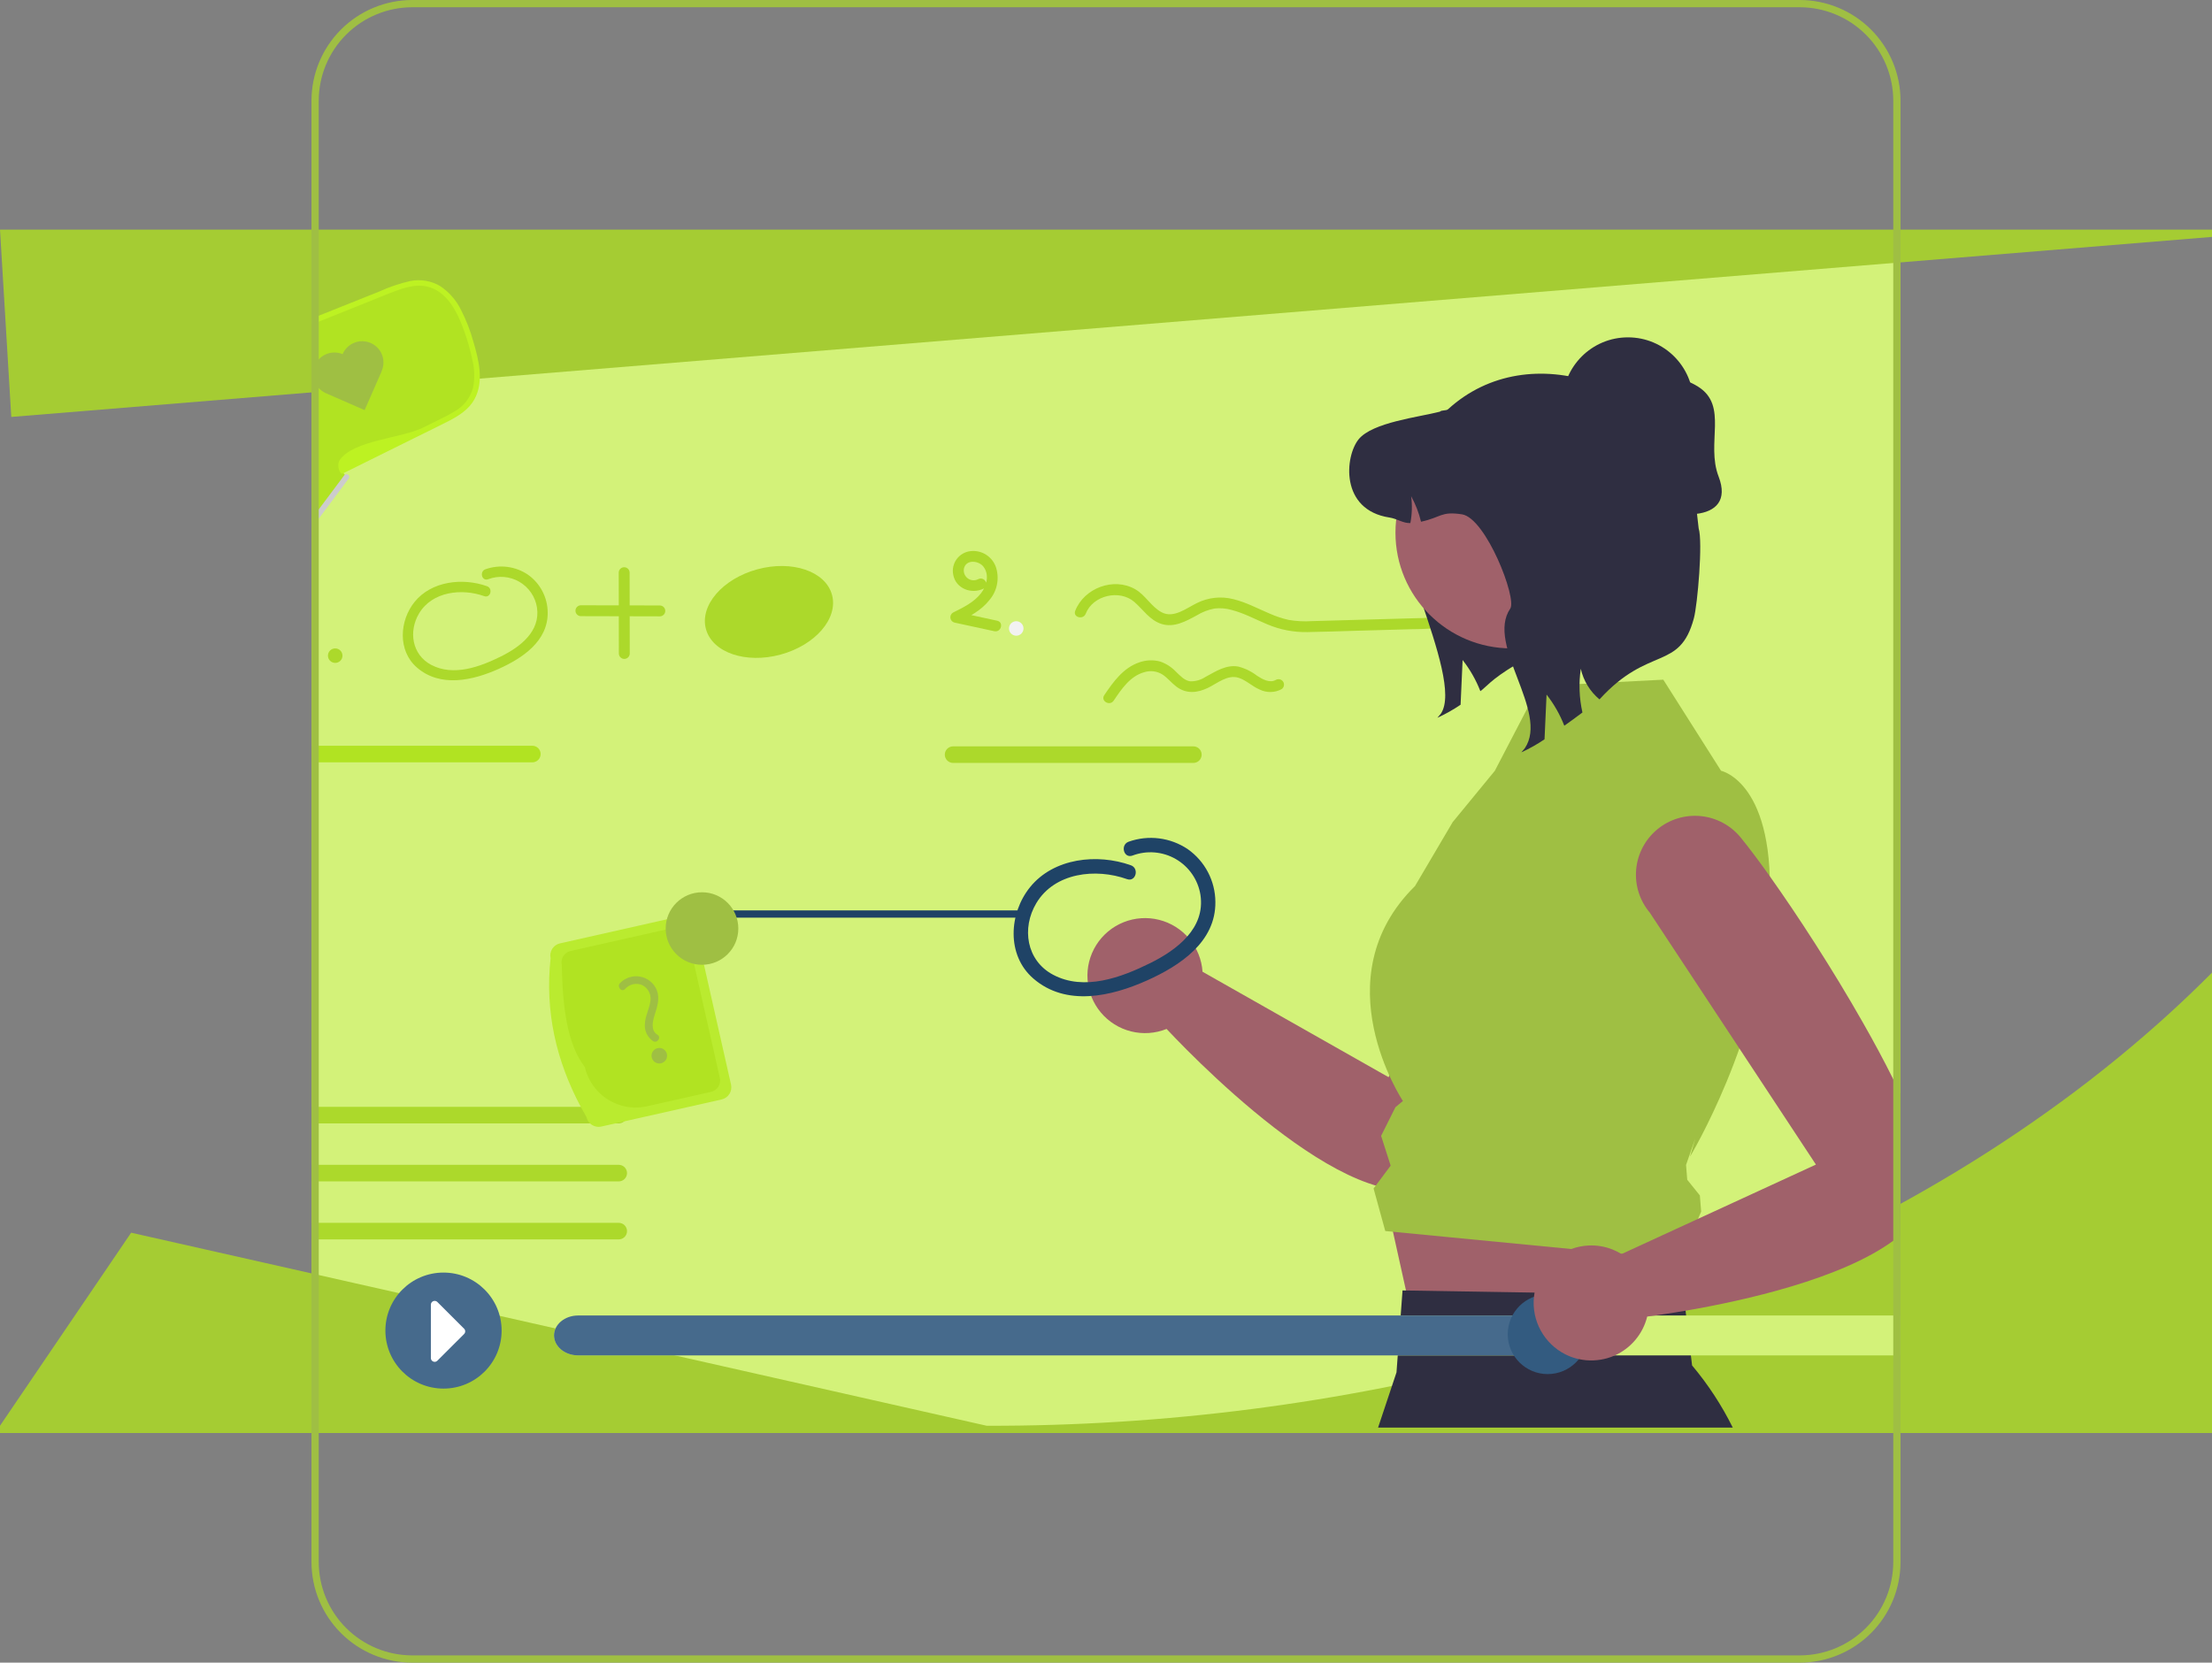 <svg width="407" height="306" viewBox="0 0 407 306" fill="none" xmlns="http://www.w3.org/2000/svg">
<rect x="0" y="0" width="407" height="306" fill="#808080" stroke="none"/>
<g clip-path="url(#clip0_20_392)">
<path d="M349.689 227.303V263.068H57.311V42.932H349.689V227.303Z" fill="#D3F279"/>
<path d="M57.311 262.734V263.402H349.689V262.734H57.311ZM57.311 42.598V43.265H349.689V42.598H57.311Z" fill="#F2F2F2"/>
<path d="M311.82 239.067C311.904 239.04 311.978 239.007 312.062 238.98C312.397 238.86 312.751 238.753 313.113 238.66H313.123C313.121 238.626 313.124 238.593 313.132 238.56C312.695 238.727 312.258 238.9 311.82 239.067ZM307.587 242.11C307.606 242.09 307.615 242.07 307.634 242.05C307.727 241.923 307.839 241.79 307.95 241.663C308.836 240.675 309.924 239.89 311.141 239.361C311.228 239.315 311.319 239.275 311.411 239.241C311.52 239.188 311.632 239.141 311.746 239.1C311.774 239.087 311.792 239.08 311.82 239.067C309.094 240.115 306.341 241.136 303.55 242.11H307.587ZM0 42.265L2.075 76.735L407 43.599V42.265H0ZM407 227.303V263.736H0V262.401L24.129 226.87L181.549 262.401C214.162 262.479 246.645 258.295 278.171 249.957C278.804 249.797 279.427 249.623 280.05 249.45C282.785 248.702 285.474 247.928 288.163 247.114H288.19C293.4 245.56 298.52 243.891 303.55 242.11C306.313 241.142 309.045 240.139 311.746 239.1C311.769 239.087 311.794 239.075 311.82 239.067C312.258 238.9 312.695 238.727 313.132 238.56L314.779 237.919H314.807C320.686 235.597 326.398 233.128 331.999 230.519C332.408 230.333 332.808 230.146 333.208 229.952C336.455 228.424 339.652 226.847 342.799 225.221C346.744 223.193 350.605 221.093 354.382 218.922C362.122 214.478 369.506 209.75 376.532 204.736C383.766 199.598 390.711 194.064 397.334 188.162C400.013 185.773 402.615 183.337 405.139 180.855C405.763 180.241 406.386 179.627 407 179.007V227.303Z" fill="#A5CC33"/>
<path d="M113.843 225.055H57.311V228.104H113.843C114.248 228.104 114.637 227.943 114.923 227.658C115.209 227.372 115.37 226.984 115.37 226.579C115.37 226.175 115.209 225.787 114.923 225.501C114.637 225.215 114.248 225.055 113.843 225.055Z" fill="#ACD92B"/>
<path d="M113.843 214.378H57.311V217.427H113.843C114.248 217.427 114.637 217.267 114.923 216.981C115.209 216.695 115.37 216.307 115.37 215.903C115.37 215.498 115.209 215.11 114.923 214.824C114.637 214.539 114.248 214.378 113.843 214.378Z" fill="#ACD92B"/>
<path d="M114.298 203.769C114.225 203.748 114.152 203.733 114.077 203.722C114 203.709 113.922 203.702 113.843 203.702H57.311V206.752H113.843C114.203 206.749 114.55 206.622 114.826 206.391C115.035 206.215 115.192 205.986 115.282 205.728C115.372 205.47 115.391 205.192 115.337 204.924C115.283 204.657 115.158 204.408 114.975 204.205C114.793 204.002 114.559 203.851 114.298 203.769Z" fill="#ACD92B"/>
<path d="M134.507 199.611L129.528 177.552L127.905 170.365C127.77 169.772 127.405 169.257 126.89 168.933C126.374 168.609 125.752 168.502 125.158 168.637L122.705 169.191L103.037 173.621C102.743 173.687 102.465 173.811 102.219 173.984C101.974 174.157 101.764 174.377 101.603 174.631C101.443 174.885 101.334 175.168 101.283 175.465C101.232 175.761 101.239 176.064 101.306 176.357C100.25 186.173 102.335 195.227 106.859 203.702C107.194 204.335 107.548 204.969 107.915 205.603C108.013 206.042 108.238 206.441 108.564 206.751C108.837 207.012 109.172 207.202 109.537 207.303C109.901 207.404 110.286 207.414 110.655 207.331L113.235 206.751L114.826 206.391L132.776 202.347C133.369 202.213 133.885 201.85 134.209 201.337C134.534 200.824 134.641 200.203 134.507 199.611Z" fill="#BAEB2F"/>
<path d="M132.449 198.384L127.704 177.399L126.568 172.361C126.443 171.806 126.102 171.324 125.621 171.02C125.14 170.716 124.557 170.615 124.002 170.74L122.491 171.08L104.988 175.023C104.433 175.148 103.95 175.488 103.645 175.969C103.34 176.449 103.239 177.031 103.364 177.586C103.518 185.226 104.32 192.159 107.615 196.389C107.99 198.035 108.794 199.552 109.947 200.786C111.1 202.02 112.559 202.927 114.177 203.415C114.217 203.429 114.251 203.442 114.291 203.455C114.318 203.462 114.351 203.475 114.378 203.482C115.901 203.91 117.506 203.951 119.049 203.602L130.825 200.947C131.38 200.822 131.864 200.481 132.168 200.001C132.473 199.521 132.574 198.939 132.449 198.384Z" fill="#B1E322"/>
<path d="M115.011 182.02C115.398 181.574 115.92 181.265 116.497 181.139C117.075 181.013 117.678 181.078 118.216 181.322C118.754 181.608 119.185 182.06 119.444 182.61C119.703 183.161 119.775 183.781 119.651 184.376C119.442 185.753 118.722 187.006 118.657 188.416C118.598 189.033 118.706 189.655 118.969 190.216C119.233 190.778 119.642 191.259 120.155 191.609C120.94 192.085 121.748 190.907 120.959 190.428C119.661 189.641 120.097 187.91 120.474 186.73C120.944 185.257 121.434 183.754 120.852 182.236C120.595 181.6 120.182 181.039 119.651 180.604C119.12 180.168 118.489 179.873 117.814 179.745C117.139 179.616 116.443 179.658 115.789 179.868C115.135 180.077 114.544 180.447 114.07 180.944C113.451 181.611 114.384 182.695 115.011 182.02Z" fill="#9FBF43"/>
<path d="M121.311 195.726C122.101 195.726 122.742 195.086 122.742 194.297C122.742 193.509 122.101 192.869 121.311 192.869C120.521 192.869 119.881 193.509 119.881 194.297C119.881 195.086 120.521 195.726 121.311 195.726Z" fill="#9FBF43"/>
<path d="M291.875 140.015C290.428 139.074 288.778 138.491 287.06 138.315C285.343 138.138 283.608 138.373 282 139C280.391 139.627 278.956 140.628 277.813 141.92C276.67 143.211 275.851 144.757 275.426 146.427L255.504 198.253L221.262 178.843C221.111 176.612 220.257 174.486 218.822 172.77C217.386 171.053 215.443 169.835 213.271 169.289C211.1 168.743 208.81 168.899 206.732 169.732C204.654 170.566 202.894 172.035 201.704 173.929C200.514 175.824 199.955 178.046 200.108 180.276C200.261 182.507 201.117 184.633 202.555 186.347C203.992 188.062 205.936 189.278 208.109 189.822C210.281 190.365 212.57 190.207 214.648 189.371C221.859 197.056 253.122 228.562 266.065 216.251C276.944 205.904 292.644 165.802 296.423 151.954C297.028 149.739 296.914 147.39 296.097 145.245C295.279 143.099 293.801 141.268 291.875 140.015Z" fill="#A0616A"/>
<path d="M254.468 218.423L260.754 246.793L306.723 250.945L310.949 226.242L254.468 218.423Z" fill="#A0616A"/>
<path d="M318.823 262.736H253.562L256.951 252.573L258.06 237.493L258.695 237.507L308.885 238.341L309.794 238.354L311.338 251.299C314.281 254.799 316.794 258.639 318.823 262.736Z" fill="#2F2E41"/>
<path d="M283.159 126.267L306.04 125.09L316.668 141.857C316.668 141.857 326.922 143.957 325.536 167.483C324.15 191.01 310.949 212.892 310.949 212.892L311.929 209.535L310.226 214.394L310.444 217.123L312.768 220.012L313.007 223.001L310.949 227.729L313.748 232.256L254.886 226.563L252.733 218.734L255.873 214.53L254.119 209.046L256.756 203.772L258.131 202.628C258.131 202.628 243.089 180.065 260.357 163.071L267.287 151.308L275.042 141.862L283.159 126.267Z" fill="#9FBF43"/>
<path d="M208.073 159.246C201.883 157.038 193.867 157.899 189.523 163.281C185.632 168.102 185.165 175.777 190.116 180.079C196.142 185.316 204.489 183.39 211.069 180.435C217.09 177.732 223.718 173.373 223.625 165.975C223.611 164.074 223.143 162.203 222.26 160.518C221.378 158.833 220.106 157.383 218.55 156.287C216.971 155.221 215.163 154.541 213.272 154.302C211.381 154.063 209.46 154.272 207.665 154.911C206.076 155.49 206.762 158.049 208.37 157.462C209.664 156.971 211.052 156.774 212.432 156.885C213.812 156.997 215.15 157.414 216.348 158.107C217.546 158.8 218.575 159.751 219.358 160.891C220.142 162.03 220.661 163.33 220.879 164.696C221.808 170.838 216.552 174.816 211.668 177.239C206.309 179.898 199.489 182.441 193.752 179.387C188.845 176.774 187.948 170.815 190.668 166.238C194.041 160.565 201.635 159.753 207.368 161.798C208.977 162.372 209.67 159.816 208.073 159.246Z" fill="#1F4366"/>
<path d="M89.603 107.885C85.157 106.299 79.4 106.917 76.279 110.783C73.485 114.245 73.15 119.758 76.705 122.848C81.034 126.609 87.029 125.226 91.755 123.104C96.079 121.162 100.84 118.031 100.773 112.718C100.763 111.352 100.427 110.009 99.793 108.798C99.159 107.588 98.246 106.546 97.128 105.759C95.994 104.994 94.695 104.505 93.337 104.334C91.979 104.162 90.6 104.312 89.31 104.771C88.169 105.187 88.662 107.025 89.816 106.603C90.746 106.25 91.742 106.109 92.734 106.189C93.725 106.269 94.686 106.569 95.546 107.067C96.407 107.564 97.146 108.247 97.709 109.066C98.272 109.884 98.645 110.818 98.8 111.799C99.468 116.21 95.693 119.067 92.185 120.808C88.336 122.717 83.438 124.545 79.317 122.351C75.793 120.474 75.148 116.194 77.102 112.907C79.525 108.832 84.979 108.248 89.097 109.717C90.252 110.129 90.75 108.294 89.603 107.885Z" fill="#ACD92B"/>
<path d="M143.626 120.471C150.032 118.731 154.267 113.808 153.087 109.474C151.906 105.141 145.756 103.038 139.351 104.777C132.946 106.517 128.71 111.44 129.891 115.774C131.071 120.107 137.221 122.21 143.626 120.471Z" fill="#ACD92B"/>
<path d="M113.844 105.361L113.868 120.304C113.877 120.563 113.986 120.809 114.173 120.989C114.36 121.17 114.61 121.271 114.87 121.271C115.13 121.271 115.38 121.17 115.567 120.989C115.754 120.809 115.864 120.563 115.873 120.304L115.849 105.361C115.84 105.102 115.731 104.856 115.544 104.676C115.357 104.495 115.107 104.395 114.847 104.395C114.587 104.395 114.337 104.495 114.15 104.676C113.963 104.856 113.853 105.102 113.844 105.361Z" fill="#ACD92B"/>
<path d="M106.852 113.399L121.439 113.435C121.699 113.426 121.945 113.317 122.126 113.13C122.306 112.943 122.407 112.694 122.407 112.434C122.407 112.174 122.306 111.925 122.126 111.738C121.945 111.551 121.699 111.442 121.439 111.433L106.852 111.397C106.592 111.406 106.346 111.516 106.165 111.703C105.985 111.889 105.884 112.139 105.884 112.398C105.884 112.658 105.985 112.907 106.165 113.094C106.346 113.281 106.592 113.39 106.852 113.399Z" fill="#ACD92B"/>
<path d="M58.093 120.688C58.111 120.914 58.039 121.138 57.893 121.312C57.747 121.485 57.537 121.594 57.311 121.615V119.653C57.541 119.708 57.745 119.841 57.888 120.03C58.031 120.219 58.103 120.451 58.093 120.688Z" fill="#F2F2F2"/>
<path d="M61.678 122.003C62.416 122.003 63.014 121.406 63.014 120.669C63.014 119.931 62.416 119.334 61.678 119.334C60.94 119.334 60.341 119.931 60.341 120.669C60.341 121.406 60.94 122.003 61.678 122.003Z" fill="#ACD92B"/>
<path d="M106.358 242.109C103.925 242.109 101.94 243.758 101.94 245.779C101.94 247.801 103.925 249.449 106.358 249.449H349.689V242.109H106.358Z" fill="#D3F279"/>
<path d="M291.453 242.109V249.449H106.358C103.925 249.449 101.94 247.801 101.94 245.779C101.94 243.758 103.925 242.109 106.358 242.109H291.453Z" fill="#466A8C"/>
<path d="M284.77 252.893C288.83 252.893 292.121 249.606 292.121 245.553C292.121 241.499 288.83 238.213 284.77 238.213C280.71 238.213 277.418 241.499 277.418 245.553C277.418 249.606 280.71 252.893 284.77 252.893Z" fill="#335B80"/>
<path d="M97.944 137.249H57.311V140.305H97.944C98.35 140.305 98.739 140.144 99.026 139.858C99.313 139.571 99.475 139.182 99.475 138.777C99.475 138.372 99.313 137.983 99.026 137.697C98.739 137.41 98.35 137.249 97.944 137.249Z" fill="#B1E322"/>
<path d="M199.77 112.947C201.096 109.546 206.003 108.426 208.719 110.788C210.339 112.198 211.547 114.135 213.69 114.827C216.002 115.574 218.196 114.341 220.171 113.272C221.188 112.648 222.31 112.215 223.483 111.992C224.545 111.875 225.619 111.967 226.645 112.262C228.926 112.861 231.02 114.005 233.187 114.906C235.517 115.895 238.03 116.382 240.562 116.333C243.573 116.288 246.585 116.169 249.596 116.085C252.968 115.99 256.34 115.895 259.711 115.801C263.036 115.783 266.353 115.499 269.632 114.952C270.898 114.712 270.362 112.782 269.099 113.022C266.101 113.519 263.068 113.775 260.029 113.79C256.939 113.878 253.848 113.965 250.758 114.05C247.614 114.138 244.47 114.233 241.326 114.315C239.926 114.404 238.52 114.33 237.137 114.095C235.965 113.831 234.821 113.456 233.72 112.975C231.482 112.037 229.314 110.848 226.941 110.272C224.681 109.694 222.287 109.953 220.203 111.001C218.291 111.932 215.938 113.859 213.735 112.685C211.821 111.665 210.77 109.533 208.877 108.446C204.914 106.171 199.468 108.231 197.837 112.415C197.369 113.616 199.307 114.137 199.77 112.947Z" fill="#ACD92B"/>
<path d="M204.91 128.952C206.332 126.849 207.933 124.432 210.529 123.717C211.09 123.537 211.684 123.483 212.269 123.558C212.854 123.633 213.415 123.836 213.913 124.152C214.833 124.77 215.536 125.672 216.416 126.345C218.274 127.765 220.328 127.544 222.326 126.562C224.015 125.733 225.919 124.093 227.922 124.75C229.321 125.209 230.411 126.33 231.765 126.902C232.391 127.213 233.083 127.37 233.782 127.361C234.481 127.352 235.168 127.176 235.785 126.848C236.005 126.709 236.163 126.491 236.224 126.239C236.286 125.986 236.247 125.72 236.116 125.496C235.985 125.271 235.771 125.107 235.521 125.037C235.27 124.967 235.002 124.996 234.773 125.12C233.618 125.795 232.268 124.997 231.28 124.358C230.251 123.564 229.07 122.989 227.809 122.669C225.572 122.291 223.67 123.585 221.792 124.587C220.968 125.135 219.996 125.416 219.006 125.393C217.913 125.246 217.12 124.333 216.365 123.618C215.563 122.77 214.566 122.128 213.461 121.748C212.194 121.41 210.854 121.465 209.618 121.905C206.675 122.912 204.848 125.474 203.179 127.941C202.455 129.012 204.191 130.015 204.91 128.952Z" fill="#ACD92B"/>
<path d="M179.99 106.59C179.666 106.76 179.299 106.829 178.936 106.787C178.573 106.745 178.231 106.595 177.955 106.356C177.679 106.117 177.481 105.801 177.388 105.448C177.295 105.095 177.311 104.722 177.434 104.379C178.017 102.904 180.139 103.245 180.942 104.282C182.089 105.762 181.559 107.814 180.509 109.174C179.208 110.86 177.204 111.817 175.342 112.744C175.176 112.847 175.042 112.995 174.958 113.171C174.874 113.347 174.843 113.543 174.868 113.736C174.894 113.93 174.974 114.112 175.101 114.26C175.228 114.409 175.394 114.518 175.581 114.574L182.944 116.169C184.202 116.442 184.739 114.513 183.477 114.239L176.115 112.643L176.354 114.473C178.447 113.431 180.58 112.315 182.046 110.437C182.744 109.622 183.222 108.642 183.435 107.591C183.648 106.54 183.589 105.452 183.263 104.43C182.944 103.465 182.302 102.64 181.444 102.094C180.586 101.548 179.566 101.314 178.555 101.432C178.05 101.491 177.563 101.653 177.125 101.91C176.686 102.167 176.306 102.512 176.009 102.924C175.711 103.335 175.503 103.805 175.398 104.301C175.292 104.798 175.292 105.311 175.396 105.807C175.888 108.365 178.794 109.422 181.002 108.318C182.156 107.742 181.141 106.014 179.99 106.59Z" fill="#ACD92B"/>
<path d="M186.986 116.999C187.724 116.999 188.322 116.402 188.322 115.665C188.322 114.928 187.724 114.33 186.986 114.33C186.247 114.33 185.649 114.928 185.649 115.665C185.649 116.402 186.247 116.999 186.986 116.999Z" fill="#F2F2F2"/>
<path d="M219.576 137.362H175.367C174.962 137.362 174.574 137.523 174.288 137.809C174.001 138.095 173.84 138.483 173.84 138.887C173.84 139.291 174.001 139.679 174.288 139.965C174.574 140.251 174.962 140.412 175.367 140.412H219.576C219.981 140.412 220.369 140.251 220.656 139.965C220.942 139.679 221.103 139.291 221.103 138.887C221.103 138.483 220.942 138.095 220.656 137.809C220.369 137.523 219.981 137.362 219.576 137.362Z" fill="#ACD92B"/>
<path d="M187.365 168.887H132.943C132.765 168.887 132.595 168.817 132.47 168.692C132.345 168.567 132.274 168.397 132.274 168.22C132.274 168.043 132.345 167.873 132.47 167.748C132.595 167.623 132.765 167.553 132.943 167.553H187.365C187.542 167.553 187.712 167.623 187.838 167.748C187.963 167.873 188.033 168.043 188.033 168.22C188.033 168.397 187.963 168.567 187.838 168.692C187.712 168.817 187.542 168.887 187.365 168.887Z" fill="#1F4366"/>
<path d="M129.166 177.561C132.856 177.561 135.849 174.574 135.849 170.888C135.849 167.203 132.856 164.216 129.166 164.216C125.475 164.216 122.482 167.203 122.482 170.888C122.482 174.574 125.475 177.561 129.166 177.561Z" fill="#9FBF43"/>
<path d="M86.483 73.839C85.28 75.554 83.322 76.548 81.437 77.482C75.248 80.552 69.058 83.619 62.865 86.684L63.199 87.084L63.433 87.371L63.76 87.758C62.056 90.04 60.352 92.32 58.648 94.598C58.2 95.191 57.759 95.792 57.311 96.386V59.193C57.759 59.013 58.2 58.832 58.648 58.659C62.905 56.951 67.16 55.247 71.412 53.548C73.624 52.667 75.977 51.766 78.316 52.173C83.028 52.987 85.22 58.345 86.583 62.923C87.659 66.539 88.648 70.743 86.483 73.839Z" fill="#B1E322"/>
<path d="M64.168 88.059C62.33 90.521 60.49 92.986 58.648 95.452C58.2 96.046 57.759 96.647 57.311 97.241V95.539C57.759 94.945 58.207 94.345 58.648 93.751C60.218 91.656 61.784 89.56 63.346 87.465C63.371 87.431 63.4 87.4 63.433 87.372C63.847 87.025 64.535 87.565 64.168 88.059Z" fill="#CCCCCC"/>
<path d="M87.291 73.492C86.262 75.361 84.431 76.515 82.587 77.469C80.481 78.557 78.336 79.584 76.211 80.639C71.867 82.787 67.529 84.936 63.199 87.084C63.159 87.104 63.112 87.124 63.072 87.144C62.484 87.438 61.882 85.543 62.531 84.629C65.103 80.999 73.838 80.685 77.915 78.664C78.944 78.15 79.973 77.643 81.009 77.129C81.958 76.687 82.879 76.19 83.769 75.641C85.378 74.701 86.552 73.167 87.037 71.37C87.371 69.685 87.332 67.948 86.924 66.279C86.549 64.471 86.047 62.691 85.42 60.954C84.244 57.631 82.339 53.581 78.543 52.727C76.752 52.327 74.921 52.787 73.237 53.388C71.272 54.095 69.341 54.922 67.403 55.696C64.482 56.864 61.564 58.032 58.648 59.2C58.2 59.38 57.759 59.553 57.311 59.733V58.646C57.759 58.465 58.2 58.285 58.648 58.105C62.363 56.624 66.082 55.138 69.802 53.648C71.632 52.809 73.545 52.16 75.509 51.713C77.384 51.347 79.328 51.677 80.976 52.64C82.622 53.737 83.948 55.249 84.819 57.024C85.772 58.879 86.531 60.826 87.084 62.836C88.087 66.212 89.103 70.203 87.291 73.492Z" fill="#BDF222"/>
<path d="M63.053 65.139C63.048 65.152 63.043 65.164 63.038 65.177C62.091 64.783 61.028 64.776 60.076 65.158C59.124 65.539 58.36 66.278 57.949 67.216C57.536 68.157 57.511 69.223 57.879 70.182C58.247 71.142 58.979 71.918 59.916 72.343L59.915 72.344L59.963 72.365L67.087 75.481L70.229 68.32L70.209 68.311C70.214 68.3 70.22 68.288 70.225 68.276C70.642 67.327 70.664 66.251 70.286 65.285C69.908 64.32 69.161 63.543 68.21 63.127C67.739 62.921 67.233 62.81 66.718 62.8C66.204 62.789 65.693 62.88 65.215 63.067C64.736 63.254 64.298 63.533 63.928 63.888C63.557 64.244 63.26 64.669 63.053 65.139Z" fill="#9FBF43"/>
<path d="M349.689 201.387C349.262 200.479 348.821 199.558 348.353 198.631C346.675 195.248 344.771 191.711 342.746 188.162C337.179 178.353 330.716 168.411 325.63 161.258V161.251C323.578 158.362 321.747 155.939 320.29 154.151C319.387 153.04 318.271 152.118 317.009 151.44C315.747 150.761 314.362 150.339 312.935 150.198C311.509 150.056 310.068 150.198 308.697 150.616C307.325 151.033 306.05 151.718 304.945 152.63C303.84 153.542 302.927 154.663 302.259 155.93C301.59 157.196 301.179 158.582 301.05 160.008C300.921 161.433 301.076 162.87 301.506 164.236C301.936 165.601 302.633 166.868 303.556 167.964L320.043 192.966L327.802 204.736L334.124 214.332L312.431 224.321L308.882 225.955L298.423 230.773L298.363 230.8C298.343 230.786 298.316 230.773 298.296 230.76C297.781 230.446 297.24 230.176 296.679 229.952C295.296 229.407 293.814 229.159 292.328 229.225C291.229 229.271 290.145 229.489 289.114 229.872C287.386 230.509 285.855 231.584 284.67 232.992C283.485 234.399 282.688 236.091 282.357 237.899C282.31 238.113 282.284 238.333 282.257 238.56C282.251 238.593 282.249 238.627 282.25 238.66H282.244C282.017 240.802 282.447 242.963 283.479 244.856C284.51 246.748 286.093 248.283 288.018 249.256C288.151 249.323 288.285 249.39 288.425 249.45C289.093 249.754 289.792 249.985 290.511 250.137C291.408 250.333 292.327 250.412 293.244 250.37C294.097 250.333 294.943 250.194 295.763 249.957H295.77C296.24 249.819 296.7 249.649 297.147 249.45C298.613 248.784 299.909 247.795 300.937 246.557C301.965 245.32 302.698 243.865 303.081 242.303C303.509 242.25 303.99 242.183 304.518 242.11C305.601 241.956 306.884 241.763 308.334 241.529C308.909 241.436 309.511 241.336 310.132 241.229C320.999 239.361 338.756 235.384 348.353 228.351C348.821 228.004 349.268 227.657 349.689 227.303V201.387Z" fill="#A0616A"/>
<path d="M331.144 0H75.857C70.94 0.006 66.226 1.959 62.749 5.43C59.273 8.901 57.317 13.607 57.311 18.517V287.49C57.317 292.399 59.273 297.104 62.75 300.574C66.227 304.044 70.941 305.996 75.857 306H331.144C336.06 305.996 340.773 304.044 344.25 300.574C347.727 297.104 349.683 292.399 349.689 287.49V18.517C349.684 13.607 347.728 8.901 344.251 5.43C340.774 1.959 336.061 0.006 331.144 0ZM348.353 287.49C348.347 292.045 346.531 296.411 343.305 299.63C340.079 302.85 335.705 304.661 331.144 304.665H75.857C71.295 304.661 66.921 302.85 63.695 299.63C60.469 296.411 58.654 292.045 58.648 287.49V18.517C58.653 13.961 60.467 9.594 63.693 6.372C66.92 3.151 71.294 1.339 75.857 1.335H331.144C335.706 1.339 340.081 3.151 343.307 6.372C346.533 9.594 348.348 13.961 348.353 18.517V287.49ZM57.311 43.265V262.401H58.648V43.265H57.311Z" fill="#9FBF43"/>
<path d="M81.604 255.561C87.509 255.561 92.296 250.781 92.296 244.885C92.296 238.989 87.509 234.209 81.604 234.209C75.698 234.209 70.911 238.989 70.911 244.885C70.911 250.781 75.698 255.561 81.604 255.561Z" fill="#466A8C"/>
<path d="M79.981 250.638C79.888 250.638 79.796 250.619 79.71 250.583C79.582 250.532 79.472 250.443 79.395 250.328C79.318 250.213 79.278 250.078 79.279 249.94V240.112C79.279 239.975 79.32 239.84 79.397 239.725C79.474 239.611 79.582 239.522 79.71 239.469C79.837 239.416 79.978 239.403 80.113 239.429C80.248 239.456 80.372 239.523 80.47 239.62L85.391 244.534C85.522 244.664 85.595 244.841 85.595 245.026C85.595 245.211 85.522 245.388 85.391 245.518L80.47 250.432C80.406 250.497 80.33 250.549 80.246 250.584C80.162 250.619 80.072 250.638 79.981 250.638Z" fill="white"/>
<path d="M299.538 86.108C306.182 86.108 311.568 80.731 311.568 74.098C311.568 67.464 306.182 62.087 299.538 62.087C292.895 62.087 287.509 67.464 287.509 74.098C287.509 80.731 292.895 86.108 299.538 86.108Z" fill="#2F2E41"/>
<path d="M299.636 91.497C293.892 88.163 292.317 80.553 295.852 74.937C296.693 73.601 297.789 72.444 299.077 71.532C300.366 70.619 301.822 69.969 303.362 69.618C304.902 69.267 306.496 69.223 308.054 69.487C309.611 69.752 311.101 70.32 312.439 71.159C318.064 74.689 313.84 81.527 316.222 87.719C319.592 96.48 307.382 95.993 299.636 91.497Z" fill="#2F2E41"/>
<path d="M271.705 87.78C271.287 88.753 258.396 88.649 257.806 89.515C253.254 96.202 269.663 124.654 265.111 131.35L264.477 132.104C265.962 131.421 267.388 130.617 268.742 129.702C268.863 126.961 268.985 124.211 269.115 121.471C270.479 123.212 271.579 125.144 272.382 127.204C273.441 126.458 274.311 125.075 278.853 122.355C280.692 120.338 282.812 118.596 285.148 117.182L271.705 87.78Z" fill="#2F2E41"/>
<path d="M278.095 119.332C289.878 119.332 299.43 109.795 299.43 98.03C299.43 86.265 289.878 76.728 278.095 76.728C266.312 76.728 256.759 86.265 256.759 98.03C256.759 109.795 266.312 119.332 278.095 119.332Z" fill="#A0616A"/>
<path d="M294.299 128.718C292.562 127.268 291.352 125.287 290.859 123.08C290.465 125.759 290.568 128.487 291.163 131.129C290.008 131.996 288.887 132.82 287.828 133.566C287.025 131.506 285.925 129.575 284.561 127.833C284.431 130.574 284.309 133.323 284.188 136.064C282.834 136.98 281.408 137.783 279.923 138.466L280.557 137.712C285.109 131.016 273.329 118.692 277.881 112.005C279.158 110.131 273.39 95.326 268.995 94.658C265.085 94.068 265.251 95.196 261.463 96.02C261.07 94.382 260.459 92.804 259.648 91.328C259.864 92.973 259.814 94.642 259.5 96.271C258.153 96.323 257.094 95.467 255.66 95.248C246.513 93.852 247.443 83.973 249.988 80.842C252.542 77.719 261.02 76.783 264.929 75.768C265.285 75.421 266.093 75.638 266.449 75.308C273.941 68.463 283.96 67.329 292.977 70.363C302.592 73.599 308.587 79.861 311.664 89.515L312.547 97.24C313.338 99.725 312.342 111.283 311.664 113.8C309.028 123.585 303.413 118.7 294.299 128.718Z" fill="#2F2E41"/>
</g>
<defs>
<clipPath id="clip0_20_392">
<rect width="407" height="306" fill="white"/>
</clipPath>
</defs>
</svg>
